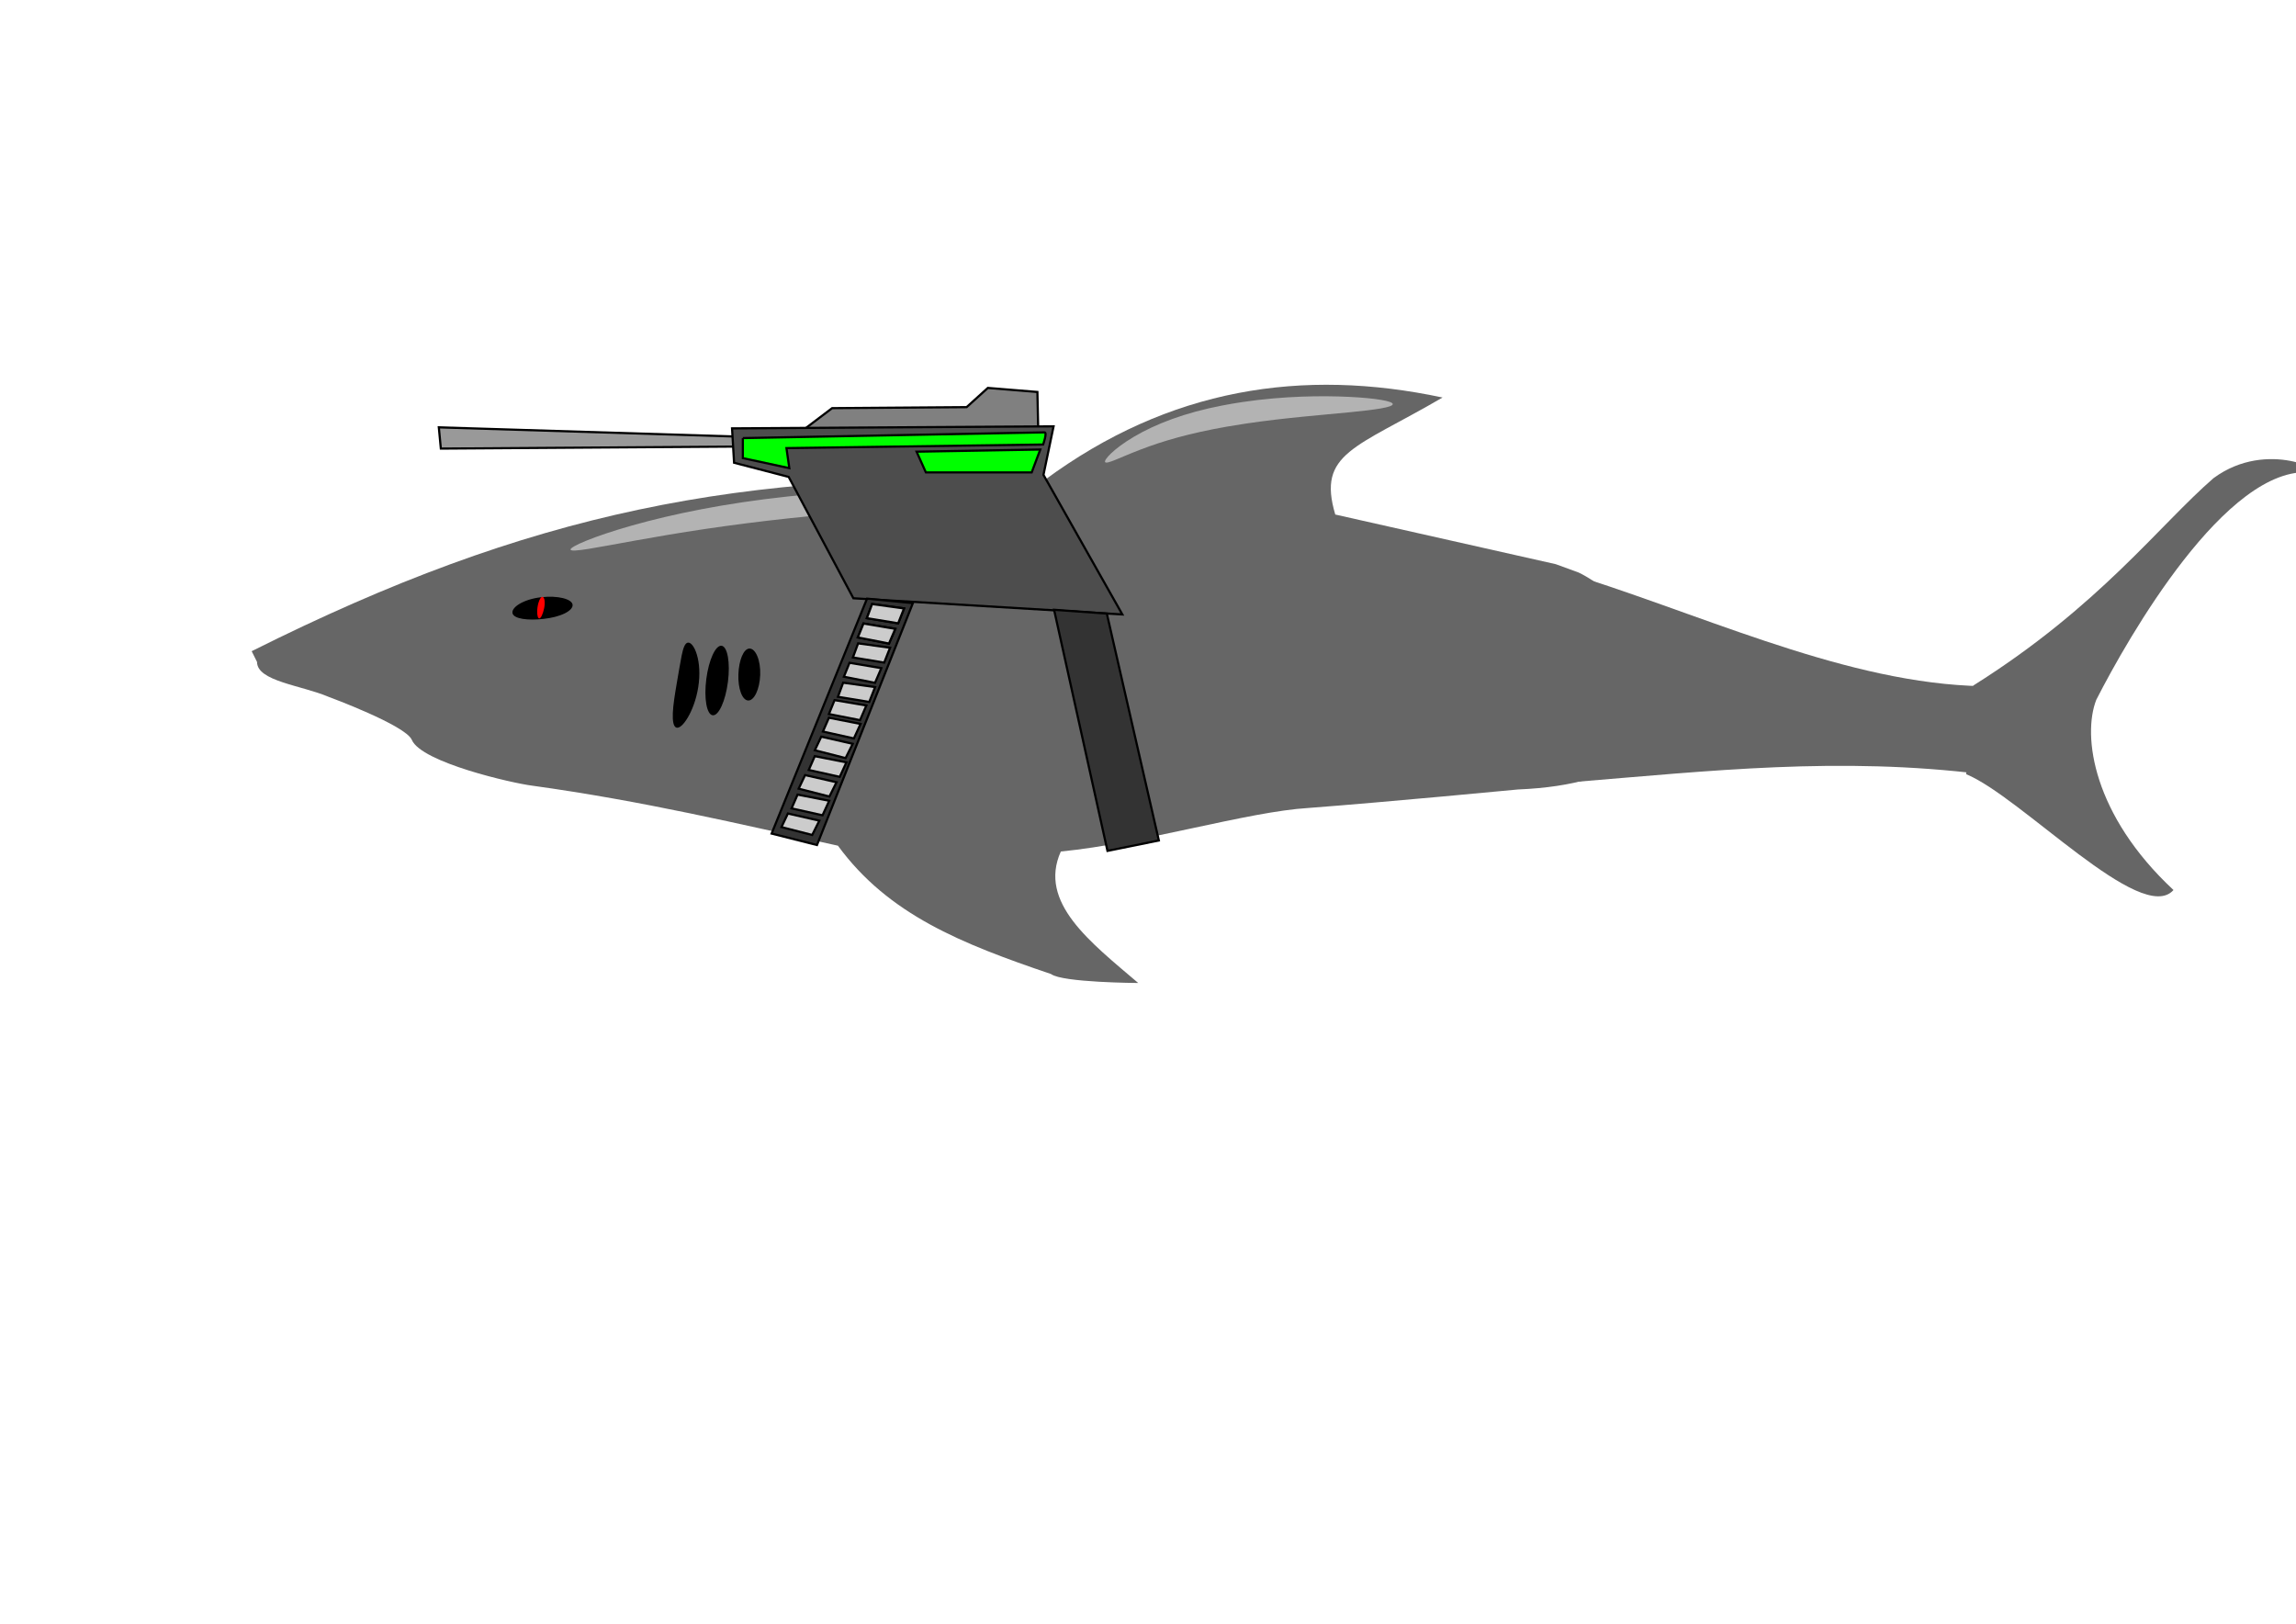 <?xml version="1.0" encoding="UTF-8" standalone="no"?>
<!-- Created with Inkscape (http://www.inkscape.org/) -->

<svg
   xmlns:dc="http://purl.org/dc/elements/1.1/"
   xmlns:cc="http://creativecommons.org/ns#"
   xmlns:rdf="http://www.w3.org/1999/02/22-rdf-syntax-ns#"
   xmlns:svg="http://www.w3.org/2000/svg"
   xmlns="http://www.w3.org/2000/svg"
   xmlns:sodipodi="http://sodipodi.sourceforge.net/DTD/sodipodi-0.dtd"
   xmlns:inkscape="http://www.inkscape.org/namespaces/inkscape"
   width="297mm"
   height="210mm"
   viewBox="0 0 1052.362 744.094"
   id="svg5501"
   version="1.1"
   inkscape:version="0.91 r13725"
   sodipodi:docname="SharkShark.svg">
  <defs
     id="defs5503">
    <inkscape:path-effect
       effect="skeletal"
       id="path-effect6095"
       is_visible="true"
       pattern="m 1.159,308.865 c 0,-2.76 2.24,-5 5,-5 2.76,0 5,2.24 5,5 0,2.76 -2.24,5 -5,5 -2.76,0 -5,-2.24 -5,-5 z"
       copytype="single_stretched"
       prop_scale="1"
       scale_y_rel="false"
       spacing="0"
       normal_offset="0"
       tang_offset="0"
       prop_units="false"
       vertical_pattern="false"
       fuse_tolerance="0" />
    <inkscape:path-effect
       effect="skeletal"
       id="path-effect6085"
       is_visible="true"
       pattern="m 7.415,313.268 c 0,-2.76 2.24,-5 5,-5 2.76,0 5,2.24 5,5 0,2.76 -2.24,5 -5,5 -2.76,0 -5,-2.24 -5,-5 z"
       copytype="single_stretched"
       prop_scale="1"
       scale_y_rel="false"
       spacing="0"
       normal_offset="0"
       tang_offset="0"
       prop_units="false"
       vertical_pattern="false"
       fuse_tolerance="0" />
    <inkscape:path-effect
       effect="skeletal"
       id="path-effect6081"
       is_visible="true"
       pattern="m 0,313.268 c 0,-2.76 2.24,-5 5,-5 2.76,0 5,2.24 5,5 0,2.76 -2.24,5 -5,5 -2.76,0 -5,-2.24 -5,-5 z"
       copytype="single_stretched"
       prop_scale="1"
       scale_y_rel="false"
       spacing="0"
       normal_offset="0"
       tang_offset="0"
       prop_units="false"
       vertical_pattern="false"
       fuse_tolerance="0" />
    <inkscape:path-effect
       effect="skeletal"
       id="path-effect6077"
       is_visible="true"
       pattern="m 38.002,306.78 c 0,-2.76 2.24,-5 5,-5 2.76,0 5,2.24 5,5 0,2.76 -2.24,5 -5,5 -2.76,0 -5,-2.24 -5,-5 z"
       copytype="single_stretched"
       prop_scale="1"
       scale_y_rel="false"
       spacing="0"
       normal_offset="0"
       tang_offset="0"
       prop_units="false"
       vertical_pattern="false"
       fuse_tolerance="0" />
    <inkscape:path-effect
       effect="skeletal"
       id="path-effect6073"
       is_visible="true"
       pattern="m 33.098,309.335 c 0,-2.76 2.24,-5 5,-5 2.76,0 5,2.24 5,5 0,2.76 -2.24,5 -5,5 -2.76,0 -5,-2.24 -5,-5 z"
       copytype="single_stretched"
       prop_scale="1"
       scale_y_rel="false"
       spacing="0"
       normal_offset="0"
       tang_offset="0"
       prop_units="false"
       vertical_pattern="false"
       fuse_tolerance="0" />
    <inkscape:path-effect
       effect="skeletal"
       id="path-effect6069"
       is_visible="true"
       pattern="m 27.527,309.991 c 0,-2.76 2.24,-5 5,-5 2.76,0 5,2.24 5,5 0,2.76 -2.24,5 -5,5 -2.76,0 -5,-2.24 -5,-5 z"
       copytype="single_stretched"
       prop_scale="1"
       scale_y_rel="false"
       spacing="0"
       normal_offset="0"
       tang_offset="0"
       prop_units="false"
       vertical_pattern="false"
       fuse_tolerance="0" />
    <inkscape:path-effect
       effect="skeletal"
       id="path-effect6065"
       is_visible="true"
       pattern="m 24.905,309.335 c 0,-2.76 2.24,-5 5,-5 2.76,0 5,2.24 5,5 0,2.76 -2.24,5 -5,5 -2.76,0 -5,-2.24 -5,-5 z"
       copytype="single_stretched"
       prop_scale="1"
       scale_y_rel="false"
       spacing="0"
       normal_offset="0"
       tang_offset="0"
       prop_units="false"
       vertical_pattern="false"
       fuse_tolerance="0" />
    <inkscape:path-effect
       effect="skeletal"
       id="path-effect6061"
       is_visible="true"
       pattern="m -243.154,192.018 c 0,-2.76 2.24,-5 5,-5 2.76,0 5,2.24 5,5 0,2.76 -2.24,5 -5,5 -2.76,0 -5,-2.24 -5,-5 z"
       copytype="single_stretched"
       prop_scale="1"
       scale_y_rel="false"
       spacing="0"
       normal_offset="0"
       tang_offset="0"
       prop_units="false"
       vertical_pattern="false"
       fuse_tolerance="0" />
  </defs>
  <sodipodi:namedview
     id="base"
     pagecolor="#ffffff"
     bordercolor="#666666"
     borderopacity="1.0"
     inkscape:pageopacity="0.0"
     inkscape:pageshadow="2"
     inkscape:zoom="0.76289062"
     inkscape:cx="587.17021"
     inkscape:cy="394.61904"
     inkscape:document-units="px"
     inkscape:current-layer="layer1"
     showgrid="false"
     inkscape:window-width="1366"
     inkscape:window-height="705"
     inkscape:window-x="-8"
     inkscape:window-y="-8"
     inkscape:window-maximized="1" />
  <g
     inkscape:label="Body"
     inkscape:groupmode="layer"
     id="layer1"
     transform="translate(0,-308.268)">
    <path
       style="fill:#666666;fill-opacity:1;fill-rule:evenodd;stroke:none;stroke-width:3;stroke-linecap:butt;stroke-linejoin:miter;stroke-miterlimit:4;stroke-dasharray:none;stroke-opacity:0.763"
       d="m 713.064,566.808 -101.05,-22.747 c -8.387,-28.251 9.271,-30.344 49.174,-53.623 -64.113,-13.655 -125.354,-4.339 -182.481,37.893 -138.995,-4.592 -235.614,14.411 -363.356,78.357 l 2.463,4.939 c 0.017,8.853 20.265,10.63 32.929,16.034 0.003,0.002 35.179,12.966 38.013,19.662 4.395,10.384 46.328,19.888 55.054,20.973 51.322,7.099 94.694,17.516 140.256,27.527 23.128,31.578 56.46,44.827 97.69,58.827 5.243,3.932 39.944,4.091 39.944,4.091 -21.796,-18.609 -45.993,-36.862 -35.471,-60.258 37.891,-3.678 85.61,-18.266 113.511,-19.953 35.737,-2.701 96.067,-8.474 96.067,-8.474 103.886,-4.308 63.828,-82.059 27.757,-99.415"
       id="path6049"
       inkscape:connector-curvature="0"
       sodipodi:nodetypes="cccccccscccccccc" />
    <path
       style="fill:#b3b3b3;fill-rule:evenodd;stroke:none;stroke-width:1px;stroke-linecap:butt;stroke-linejoin:miter;stroke-opacity:1"
       d="m 261.505,560.155 c -0.372,-1.254 10.207,-5.979 28.161,-11.06 18.524,-5.242 42.59,-10.209 71.508,-13.316 28.288,-3.04 54.146,-3.537 72.752,-3.072 18.637,0.465 30.098,1.867 30.098,3.198 0,1.425 -11.457,2.534 -29.929,3.883 -18.318,1.338 -44.108,2.971 -71.854,5.937 -29.335,3.136 -51.475,6.729 -70.984,10.245 -18.08,3.258 -29.339,5.576 -29.752,4.185 z"
       id="path6059"
       inkscape:path-effect="#path-effect6061"
       inkscape:original-d="m 261.50538,560.15535 c 63.98326,-18.98594 134.78819,-24.24987 202.5192,-24.24987"
       inkscape:connector-curvature="0" />
    <path
       style="fill:#000000;fill-rule:evenodd;stroke:none;stroke-width:1px;stroke-linecap:butt;stroke-linejoin:miter;stroke-opacity:1"
       d="m 315.248,602.77 c 1.341,-0.241 3.05,1.753 4.175,5.538 1.14,3.837 1.535,9.06 0.602,14.923 -0.918,5.771 -2.881,10.679 -4.827,13.944 -1.954,3.277 -3.904,4.965 -5.193,4.531 -1.316,-0.443 -1.768,-2.94 -1.621,-6.596 0.15,-3.738 0.89,-8.361 1.767,-13.503 0.662,-3.88 1.825,-10.699 2.275,-12.886 0.686,-3.335 1.448,-5.705 2.822,-5.951 z"
       id="path6063"
       inkscape:path-effect="#path-effect6065"
       inkscape:original-d="m 315.24833,602.77023 c 2.50578,13.96094 -1.54397,27.94758 -5.24321,38.93568"
       inkscape:connector-curvature="0" />
    <path
       style="fill:#b3b3b3;fill-opacity:1;fill-rule:evenodd;stroke:none;stroke-width:1px;stroke-linecap:butt;stroke-linejoin:miter;stroke-opacity:1"
       d="m 638.374,493.453 c 0.001,1.424 -7.647,2.557 -19.93,3.763 -11.549,1.134 -29.878,2.551 -47.433,5.17 -3.02,0.451 -5.972,0.927 -8.872,1.433 0,0 0,0 0,0 -17.108,3.029 -29.038,6.506 -39.556,10.545 -9.589,3.682 -15.264,6.773 -16.052,5.668 -0.673,-0.944 3.713,-5.998 13.172,-11.589 9.882,-5.842 23.267,-11.055 40.642,-14.37 0,0 0,0 0,0 3.002,-0.58 6.067,-1.103 9.194,-1.569 18.796,-2.795 36.463,-2.957 48.733,-2.364 12.458,0.602 20.102,1.98 20.103,3.313 z"
       id="path6075"
       inkscape:path-effect="#path-effect6077"
       inkscape:original-d="m 638.37403,493.45258 c -59.10681,0.0456 -102.63254,5.74392 -131.84361,26.57924"
       inkscape:connector-curvature="0" />
    <path
       style="fill:#000000;fill-rule:evenodd;stroke:none;stroke-width:1px;stroke-linecap:butt;stroke-linejoin:miter;stroke-opacity:1"
       d="m 234.922,589.345 c -0.715,-2.74 5.029,-6.484 13.128,-7.39 0,0 0.002,-1.7e-4 0.002,-1.7e-4 7.673,-0.868 14.011,0.812 14.385,3.386 0.199,1.37 -1.177,2.832 -3.629,4.037 -2.478,1.218 -5.859,2.089 -9.634,2.514 0,0 -0.001,1.7e-4 -0.001,1.7e-4 -7.187,0.819 -13.582,0.009 -14.25,-2.547 z"
       id="path6083"
       inkscape:path-effect="#path-effect6085"
       inkscape:original-d="m 234.92195,589.34468 c 9.90827,-2.58655 17.42432,-2.53571 27.51524,-4.00421"
       inkscape:connector-curvature="0" />
    <path
       style="fill:#ff0000;fill-rule:evenodd;stroke:none;stroke-width:1px;stroke-linecap:butt;stroke-linejoin:miter;stroke-opacity:1"
       d="m 246.377,586.5 c 0.05,-0.343 0.106,-0.659 0.173,-0.98 0,0 0,0 0,0 0.058,-0.279 0.123,-0.548 0.193,-0.805 0.139,-0.51 0.298,-0.972 0.47,-1.373 0,0 0,0 0,0 l 0,0 c 0.336,-0.778 0.724,-1.316 1.104,-1.495 0,0 0,0 0,0 0.112,-0.057 0.225,-0.079 0.339,-0.062 0.95,0.145 1.306,2.494 0.752,5.203 -0.55,2.694 -1.548,4.795 -2.274,4.682 -0.107,-0.017 -0.208,-0.071 -0.303,-0.161 0,0 0,0 0,0 -0.281,-0.28 -0.475,-0.906 -0.564,-1.746 l 0,0 c 0,0 0,0 0,0 -0.046,-0.432 -0.064,-0.921 -0.05,-1.449 0.007,-0.266 0.022,-0.543 0.046,-0.827 0,0 0,0 0,0 0.028,-0.327 0.063,-0.646 0.113,-0.989 z"
       id="path6093"
       inkscape:path-effect="#path-effect6095"
       inkscape:original-d="m 246.37647,586.50014 c 0,0 2.14348,0.30665 3.03166,0.48801"
       inkscape:connector-curvature="0"
       sodipodi:nodetypes="cc" />
  </g>
  <g
     inkscape:groupmode="layer"
     id="layer2"
     inkscape:label="Tail">
    <path
       style="fill:#666666;fill-opacity:1;fill-rule:evenodd;stroke:none;stroke-width:1px;stroke-linecap:butt;stroke-linejoin:miter;stroke-opacity:1"
       d="m 904.455,314.151 c 57.729,-36.25 85.169,-73.423 110.107,-95.033 25.001,-18.422 53.99,-1.788 44.567,-2.622 -38.696,-3.424 -83.814,75.791 -98.31,104.209 -6.514,16.692 -1.404,52.931 35.392,87.168 -14.662,16.529 -69.91,-42.82 -95.033,-53.088"
       id="path4229"
       inkscape:connector-curvature="0"
       sodipodi:nodetypes="ccsccc" />
    <path
       style="fill:#666666;fill-opacity:1;fill-rule:evenodd;stroke:none;stroke-width:1px;stroke-linecap:butt;stroke-linejoin:miter;stroke-opacity:1"
       d="m 725.992,264.898 -6.271,93.615 c 64.71,-5.305 123.25,-11.881 189.083,-3.708 l 5.561,-40.319 c -61.407,0.697 -125.322,-29.286 -188.374,-49.588 z"
       id="path4183"
       inkscape:connector-curvature="0"
       sodipodi:nodetypes="ccccc" />
  </g>
  <g
     inkscape:groupmode="layer"
     id="layer4"
     inkscape:label="Laser"
     sodipodi:insensitive="true">
    <g
       id="g6129">
      <path
         inkscape:connector-curvature="0"
         id="path6123"
         d="m 362.409,201.407 19.001,-14.367 61.637,-0.463 9.732,-8.805 22.709,1.854 0.463,21.782 z"
         style="fill:#808080;fill-rule:evenodd;stroke:#000000;stroke-width:1px;stroke-linecap:butt;stroke-linejoin:miter;stroke-opacity:1" />
      <path
         inkscape:connector-curvature="0"
         id="path6127"
         d="m 335.993,200.017 -134.861,-4.171 0.927,9.732 135.788,-0.927"
         style="fill:#999999;fill-rule:evenodd;stroke:#000000;stroke-width:1px;stroke-linecap:butt;stroke-linejoin:miter;stroke-opacity:1" />
    </g>
    <g
       id="g6116">
      <path
         inkscape:connector-curvature="0"
         inkscape:original-d="m 330.72641,604.19452 -4.08467,31.8602"
         inkscape:path-effect="#path-effect6069"
         id="path6067"
         d="m 330.726,604.195 c 2.738,0.351 4.044,7.773 2.917,16.566 -1.127,8.793 -4.264,15.645 -7.002,15.294 -2.738,-0.351 -4.044,-7.773 -2.917,-16.566 1.127,-8.793 4.264,-15.645 7.002,-15.294 z"
         style="fill:#000000;fill-rule:evenodd;stroke:none;stroke-width:1px;stroke-linecap:butt;stroke-linejoin:miter;stroke-opacity:1"
         transform="translate(0,-308.268)" />
      <path
         inkscape:connector-curvature="0"
         inkscape:original-d="m 343.43166,605.48071 c 0.46194,7.97758 -0.30402,16.36454 -0.4423,23.80753"
         inkscape:path-effect="#path-effect6073"
         id="path6071"
         d="m 343.432,605.481 c 2.837,-0.164 5.255,5.258 5.004,12.088 -0.243,6.612 -2.779,11.77 -5.447,11.72 -2.845,-0.053 -4.802,-5.559 -4.549,-12.097 0.243,-6.306 2.333,-11.557 4.992,-11.711 z"
         style="fill:#000000;fill-rule:evenodd;stroke:none;stroke-width:1px;stroke-linecap:butt;stroke-linejoin:miter;stroke-opacity:1"
         transform="translate(0,-308.268)" />
      <path
         inkscape:connector-curvature="0"
         id="path6098"
         d="m 361.483,218.554 29.66,55.613 123.275,7.415 -36.148,-63.955 4.634,-22.245 -147.374,0.927 0.927,15.757 z"
         style="fill:#4d4d4d;fill-rule:evenodd;stroke:#000000;stroke-width:1px;stroke-linecap:butt;stroke-linejoin:miter;stroke-opacity:1" />
      <path
         sodipodi:nodetypes="ccccc"
         inkscape:connector-curvature="0"
         id="path6102"
         d="m 507.306,281.182 -24.174,-1.746 24.474,110.503 23.547,-4.775 z"
         style="fill:#333333;fill-rule:evenodd;stroke:#000000;stroke-width:1px;stroke-linecap:butt;stroke-linejoin:miter;stroke-opacity:1" />
      <path
         sodipodi:nodetypes="ccccc"
         inkscape:connector-curvature="0"
         id="path6110"
         d="m 418.412,276.379 -43.953,110.868 -20.794,-5.247 43.738,-107.666 z"
         style="fill:#333333;fill-rule:evenodd;stroke:#000000;stroke-width:1px;stroke-linecap:butt;stroke-linejoin:miter;stroke-opacity:1" />
    </g>
    <path
       style="fill:#00ff00;fill-rule:evenodd;stroke:#000000;stroke-width:1px;stroke-linecap:butt;stroke-linejoin:miter;stroke-opacity:1"
       d="m 340.481,200.766 0,9.176 21.301,4.588 -1.311,-9.176 117.645,-1.639 c 0,0 1.966,-5.571 0.655,-5.571 -1.311,0 -138.29,2.622 -138.29,2.622 z"
       id="path6137"
       inkscape:connector-curvature="0" />
    <path
       style="fill:#cccccc;fill-rule:evenodd;stroke:#000000;stroke-width:1px;stroke-linecap:butt;stroke-linejoin:miter;stroke-opacity:1"
       d="m 361.126,372.809 -2.949,6.226 14.091,3.605 3.277,-6.554 z"
       id="path6139"
       inkscape:connector-curvature="0" />
    <path
       inkscape:connector-curvature="0"
       id="path6141"
       d="m 365.564,364.142 -2.755,6.315 14.196,3.166 3.072,-6.653 z"
       style="fill:#cccccc;fill-rule:evenodd;stroke:#000000;stroke-width:1px;stroke-linecap:butt;stroke-linejoin:miter;stroke-opacity:1" />
    <path
       inkscape:connector-curvature="0"
       id="path4168"
       d="m 369.005,355.199 -2.949,6.226 14.091,3.605 3.277,-6.554 z"
       style="fill:#cccccc;fill-rule:evenodd;stroke:#000000;stroke-width:1px;stroke-linecap:butt;stroke-linejoin:miter;stroke-opacity:1" />
    <path
       style="fill:#cccccc;fill-rule:evenodd;stroke:#000000;stroke-width:1px;stroke-linecap:butt;stroke-linejoin:miter;stroke-opacity:1"
       d="m 373.443,346.531 -2.755,6.315 14.196,3.166 3.072,-6.653 z"
       id="path4170"
       inkscape:connector-curvature="0" />
    <path
       style="fill:#cccccc;fill-rule:evenodd;stroke:#000000;stroke-width:1px;stroke-linecap:butt;stroke-linejoin:miter;stroke-opacity:1"
       d="m 376.42,337.588 -2.949,6.226 14.091,3.605 3.277,-6.554 z"
       id="path4172"
       inkscape:connector-curvature="0" />
    <path
       inkscape:connector-curvature="0"
       id="path4174"
       d="m 379.931,328.921 -2.755,6.315 14.196,3.166 3.072,-6.653 z"
       style="fill:#cccccc;fill-rule:evenodd;stroke:#000000;stroke-width:1px;stroke-linecap:butt;stroke-linejoin:miter;stroke-opacity:1" />
    <path
       inkscape:connector-curvature="0"
       id="path4180"
       d="m 382.515,320.843 -2.589,6.384 14.274,2.795 2.898,-6.73 z"
       style="fill:#cccccc;fill-rule:evenodd;stroke:#000000;stroke-width:1px;stroke-linecap:butt;stroke-linejoin:miter;stroke-opacity:1" />
    <path
       style="fill:#cccccc;fill-rule:evenodd;stroke:#000000;stroke-width:1px;stroke-linecap:butt;stroke-linejoin:miter;stroke-opacity:1"
       d="m 386.451,312.863 -2.39,6.462 14.354,2.351 2.687,-6.817 z"
       id="path4182"
       inkscape:connector-curvature="0" />
    <path
       style="fill:#cccccc;fill-rule:evenodd;stroke:#000000;stroke-width:1px;stroke-linecap:butt;stroke-linejoin:miter;stroke-opacity:1"
       d="m 389.375,303.738 -2.589,6.384 14.274,2.795 2.898,-6.73 z"
       id="path4184"
       inkscape:connector-curvature="0" />
    <path
       inkscape:connector-curvature="0"
       id="path4186"
       d="m 393.311,294.832 -2.39,6.462 14.354,2.351 2.687,-6.817 z"
       style="fill:#cccccc;fill-rule:evenodd;stroke:#000000;stroke-width:1px;stroke-linecap:butt;stroke-linejoin:miter;stroke-opacity:1" />
    <path
       inkscape:connector-curvature="0"
       id="path4188"
       d="m 395.773,285.733 -2.589,6.384 14.274,2.795 2.898,-6.73 z"
       style="fill:#cccccc;fill-rule:evenodd;stroke:#000000;stroke-width:1px;stroke-linecap:butt;stroke-linejoin:miter;stroke-opacity:1" />
    <path
       style="fill:#cccccc;fill-rule:evenodd;stroke:#000000;stroke-width:1px;stroke-linecap:butt;stroke-linejoin:miter;stroke-opacity:1"
       d="m 399.709,276.826 -2.39,6.462 14.354,2.351 2.687,-6.817 z"
       id="path4190"
       inkscape:connector-curvature="0" />
    <path
       style="fill:#cccccc;fill-rule:evenodd;stroke:#000000;stroke-width:1px;stroke-linecap:butt;stroke-linejoin:miter;stroke-opacity:1"
       d="m 395.773,285.733 -2.589,6.384 14.274,2.795 2.898,-6.73 z"
       id="path4192"
       inkscape:connector-curvature="0" />
    <path
       inkscape:connector-curvature="0"
       id="path4194"
       d="m 399.709,276.826 -2.39,6.462 14.354,2.351 2.687,-6.817 z"
       style="fill:#cccccc;fill-rule:evenodd;stroke:#000000;stroke-width:1px;stroke-linecap:butt;stroke-linejoin:miter;stroke-opacity:1" />
    <path
       style="fill:#00ff00;fill-rule:evenodd;stroke:#000000;stroke-width:1px;stroke-linecap:butt;stroke-linejoin:miter;stroke-opacity:1"
       d="m 420.113,206.993 56.692,-0.983 -3.932,10.486 -48.5,0 z"
       id="path4196"
       inkscape:connector-curvature="0" />
  </g>
</svg>
